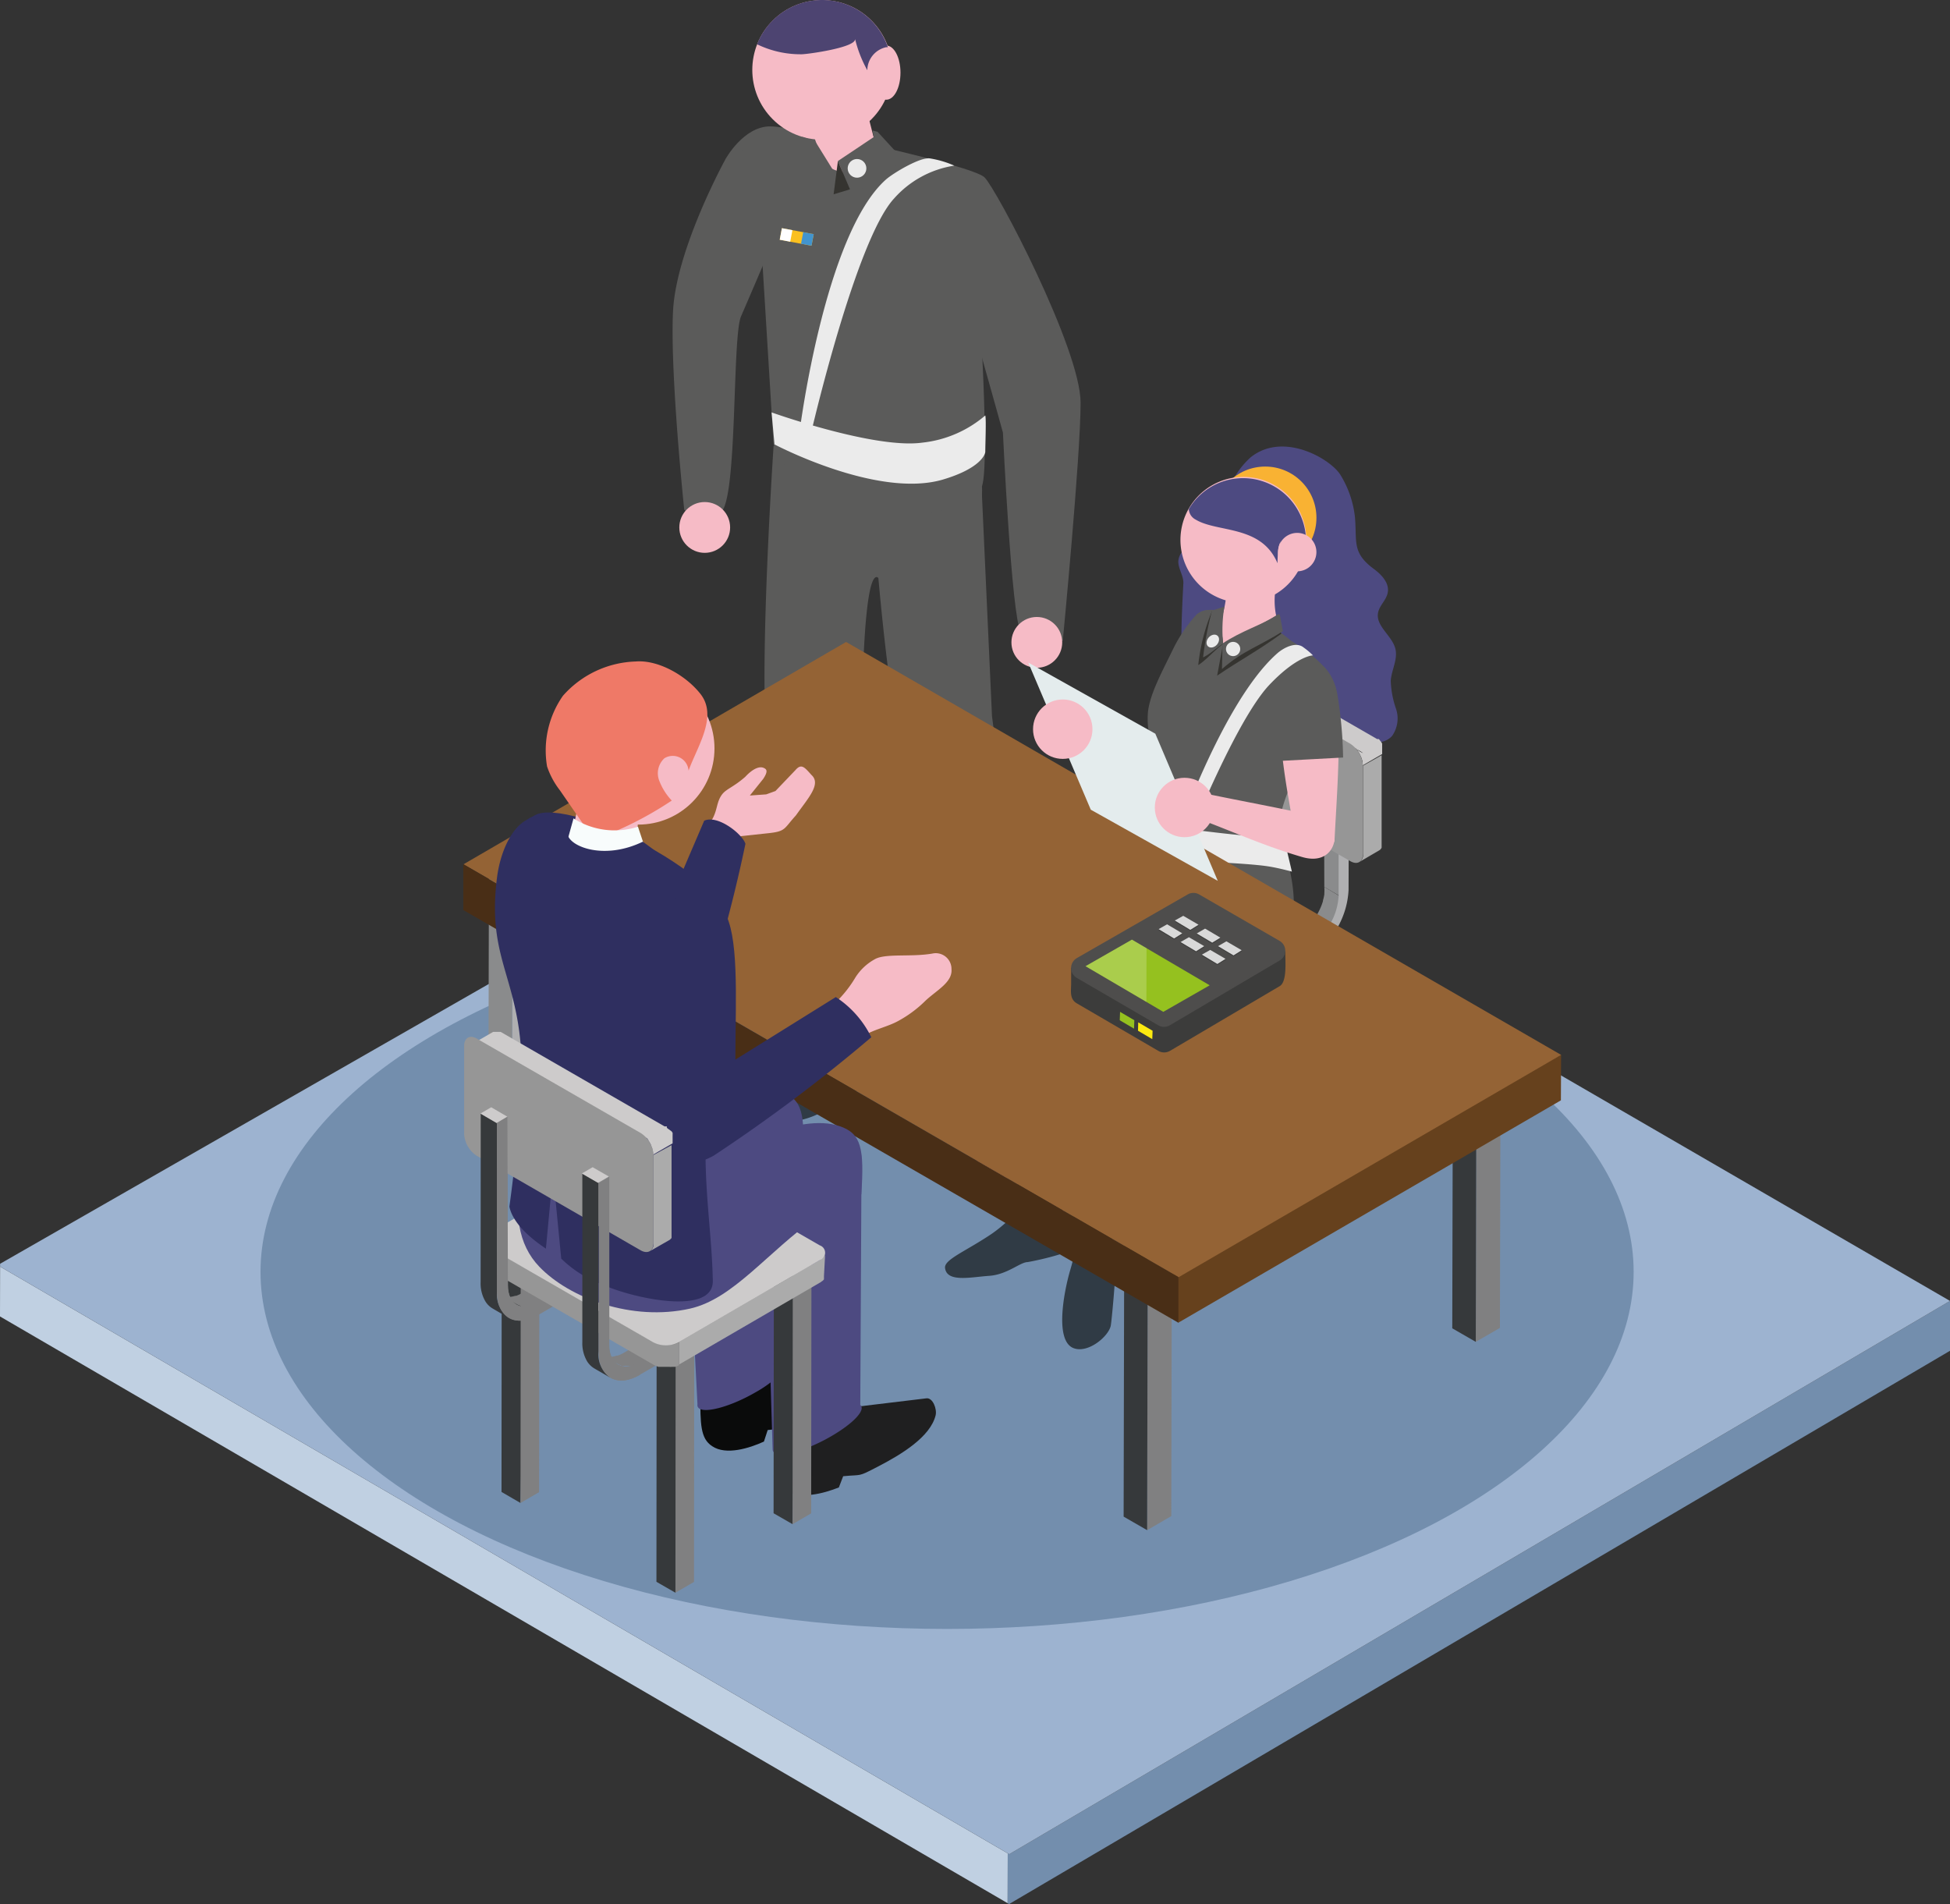 <svg xmlns="http://www.w3.org/2000/svg" viewBox="0 0 185.78 181.4"><rect x="0" y="0" width="185.78" height="181.4" fill="#333333" stroke="none"/><defs><style>.cls-1{fill:#c0d0e2;}.cls-2{fill:#738ead;}.cls-3{fill:#9db3d0;}.cls-14,.cls-4{fill:#5b5b5a;}.cls-25,.cls-5{fill:#f6bbc6;}.cls-6{fill:#303b45;}.cls-7{fill:#4d4471;}.cls-28,.cls-8{fill:#353430;}.cls-9{fill:#eaeaea;}.cls-10,.cls-11,.cls-12{fill:none;stroke-miterlimit:10;stroke-width:1.12px;}.cls-10{stroke:#fbc01f;}.cls-11{stroke:#4294ce;}.cls-12{stroke:#fff;}.cls-13{fill:#ebebeb;}.cls-14,.cls-16,.cls-17,.cls-18,.cls-19,.cls-20,.cls-21,.cls-22,.cls-23,.cls-24,.cls-25,.cls-26,.cls-28,.cls-29,.cls-30,.cls-31,.cls-32,.cls-33,.cls-34,.cls-35,.cls-36,.cls-37,.cls-39,.cls-40{fill-rule:evenodd;}.cls-15,.cls-34{fill:#4d4a81;}.cls-16{fill:#6a6766;}.cls-17{fill:#353230;}.cls-18{fill:#8a8b8c;}.cls-19{fill:#afafb1;}.cls-20{fill:#377d84;}.cls-21{fill:#48abb4;}.cls-22{fill:#ababab;}.cls-23{fill:#969696;}.cls-24{fill:#cdcbcb;}.cls-26{fill:#1f3446;}.cls-27{fill:#f9b233;}.cls-29{fill:#808081;}.cls-30{fill:#36393b;}.cls-31{fill:#66411d;}.cls-32{fill:#946335;}.cls-33{fill:#492e16;}.cls-35{fill:#0a0b0b;}.cls-36{fill:#1f1f20;}.cls-37{fill:#2f2f60;}.cls-38{fill:#ef7967;}.cls-39{fill:#f8fcfc;}.cls-40{fill:#e4eced;}.cls-41{fill:#3c3c3b;}.cls-42{fill:#4e4d4c;}.cls-43{fill:#95c11f;}.cls-44{opacity:0.2;}.cls-45{fill:#fff;}.cls-46{fill:#d9d9d9;}.cls-47{fill:#fcea10;}</style></defs><title>G04_17</title><g id="Livello_1" data-name="Livello 1"><polygon class="cls-1" points="96.01 176.57 96 181.32 0 125.42 0.01 120.67 96.01 176.57"/><polygon class="cls-2" points="185.78 123.94 185.78 128.69 96.14 181.4 96 181.32 96.01 176.57 96.15 176.65 185.78 123.94"/><polygon class="cls-3" points="96.01 176.57 0.01 120.67 0.01 120.4 90.4 68.65 185.78 123.94 96.15 176.65 96.01 176.57"/><ellipse class="cls-2" cx="90.23" cy="121.17" rx="65.41" ry="34.02"/></g><g id="Livello_3" data-name="Livello 3"><path class="cls-4" d="M79.91,47s-1,14.81-.85,24.05c.11,8.49,5.36,25.23,5.36,25.23l1.25.15-.1,6.08a3.34,3.34,0,0,0,2.84,1.42c.64,0,1.52-6.93,1.52-6.93l1,0L88.33,73.87s0-14.67,1.44-14.39c.32.06-.71.17.45,0,4-.77,9.77-4.29,9.55-8.47-.28-5.39-4.54-5.67-4.54-5.67S87.86,44.72,87,45,79.91,47,79.91,47Z" transform="translate(-6.21 -4.5)"/><path class="cls-4" d="M89.36,53S90.8,74.1,92.79,77.79C94.12,80.26,97.47,97,97.47,97h1l.46,3s4.48,2.27,3.63,0a23.33,23.33,0,0,1-.2-3.64l1.36-.81-3-22.81-1-22-6.24-7.66Z" transform="translate(-6.21 -4.5)"/><path class="cls-4" d="M75.33,19.66s1.7-3.12,4.26-3.12S98.83,20.25,100,21.39s9.16,16.37,9.16,21.48-1.7,22.69-1.7,22.69-3.12.57-4-.85-1.7-19-1.7-19-4.54-16.45-4.54-15.6S75.33,19.66,75.33,19.66Z" transform="translate(-6.21 -4.5)"/><path class="cls-4" d="M80.2,19.6l16.65,4.62L99.2,28.4s1.42,19.86.57,22.41S89.56,54.5,86.15,53.93s-6.24-7.09-6.24-7.09L78.17,18.52Z" transform="translate(-6.21 -4.5)"/><path class="cls-4" d="M75.33,19.66s-4.71,8.55-5,14.51S71.4,53.08,71.4,53.08a3.68,3.68,0,0,0,3.41.28c1.7-.85,1.13-16.73,2-18.72S83,20.17,83,20.17,81,16.25,75.33,19.66Z" transform="translate(-6.21 -4.5)"/><circle class="cls-5" cx="84.53" cy="11.16" r="6.65" transform="translate(10.66 58.54) rotate(-45)"/><path class="cls-5" d="M82.33,13.2,84.6,20h0a4.26,4.26,0,0,0,4.77.5l.72-.39L88.2,12.71Z" transform="translate(-6.21 -4.5)"/><path class="cls-6" d="M87.82,96.9c-.87-.14-1.14-.27-2.13-.45-.09,3.47-.09,6.09-.09,6.09.22,2.32,1,2.12,2.88,1.52.62-.19.88-3.06,1.47-7A13.32,13.32,0,0,1,87.82,96.9Z" transform="translate(-6.21 -4.5)"/><path class="cls-6" d="M89.88,107.06c.09-1.22-.84-2.43-.75-3.65a1,1,0,0,0,0-.55,1.34,1.34,0,0,1-.92.3,9.86,9.86,0,0,1-2.6-.2c-.06,1.32-2,3.39-2.93,4.35a12.44,12.44,0,0,0-2.47,3.06.81.81,0,0,0-.08.69c.13.26.47.32.77.33a7.74,7.74,0,0,0,3.72-1A53.67,53.67,0,0,0,89.88,107.06Z" transform="translate(-6.21 -4.5)"/><path class="cls-5" d="M92,11.42c0,1.43-.6,2.58-1.35,2.58s-1.36-1.15-1.36-2.58.61-2.58,1.36-2.58S92,10,92,11.42Z" transform="translate(-6.21 -4.5)"/><path class="cls-7" d="M84.53,4.5a6.67,6.67,0,0,0-6.19,4.22,9.48,9.48,0,0,0,4.25.95c.53,0,5.28-.65,5.08-1.48a11.72,11.72,0,0,0,1.17,3A2.27,2.27,0,0,1,90.63,9l.17,0A6.64,6.64,0,0,0,84.53,4.5Z" transform="translate(-6.21 -4.5)"/><circle class="cls-5" cx="98.78" cy="61.2" r="2.42"/><circle class="cls-5" cx="67.14" cy="50.25" r="2.42"/><polygon class="cls-4" points="79.83 15.34 80.82 17.73 84.04 18.17 85.77 14.91 83.61 12.56 83.13 12.43 83.24 13.06 79.83 15.34"/><polygon class="cls-8" points="79.42 18.51 80.98 18.04 79.83 15.34 79.42 18.51"/><polygon class="cls-4" points="79.66 16.68 76.43 16.29 76.43 13.03 77.67 13.47 79.66 16.68"/><circle class="cls-9" cx="81.65" cy="16.04" r="0.89"/><line class="cls-10" x1="77.42" y1="22.86" x2="74.39" y2="22.29"/><line class="cls-11" x1="77.42" y1="22.86" x2="76.42" y2="22.67"/><line class="cls-12" x1="75.39" y1="22.48" x2="74.39" y2="22.29"/><path class="cls-13" d="M79.72,43.79,80,46.84S89.76,52,96,50.2c3.6-1.06,4.08-2.4,4.08-2.67,0-.64.1-3.12,0-3.45a11,11,0,0,1-6,2.59C89.53,47.3,79.72,43.79,79.72,43.79Z" transform="translate(-6.21 -4.5)"/><path class="cls-13" d="M83.46,45.85l-1.06-.31S84.77,26.8,90.62,21.6c.69-.61,3.33-2.2,4.23-2a9.35,9.35,0,0,1,2.28.68,9.6,9.6,0,0,0-5.73,3.12C87.73,27.34,83.46,45.85,83.46,45.85Z" transform="translate(-6.21 -4.5)"/><path class="cls-6" d="M100.72,96.57c-.67,0-1.52.66-2.3.62.58,3.42,1.07,6,1.07,6,.6,2.25,1.73,1.2,3.06.33.43-.27.09-3.13-.2-7.12A8,8,0,0,1,100.72,96.57Z" transform="translate(-6.21 -4.5)"/><path class="cls-6" d="M98.22,108.65c-.51.94,1.38,3.16,2.37,3.55a2.34,2.34,0,0,0,1.31-.32,8.68,8.68,0,0,0,2.78-2.39c.33-.59.13-1.12,0-1.79a23,23,0,0,0-1.4-3.38,23.27,23.27,0,0,1-.76-3.42H99.07S99.7,105.88,98.22,108.65Z" transform="translate(-6.21 -4.5)"/><path class="cls-14" d="M127.86,63.38c-1.89,1.11-3.62,1.59-5.45,2.81l0,2.42c2-1.75,3.55-2.17,5.8-3.6Z" transform="translate(-6.21 -4.5)"/><path class="cls-14" d="M122.59,62.7a12.9,12.9,0,0,0-.12,3.53c-.64.39-1.25,1-1.91,1.32a30.27,30.27,0,0,1,.85-4.46Z" transform="translate(-6.21 -4.5)"/><path class="cls-15" d="M118.47,58c0,.71.51,1.36.48,2.07-.06,1.31-.63,10.51.52,10.4s1,1.41,2,2c.83.44,1.34,1.33,2.16,1.77a3.08,3.08,0,0,0,2.71-.07c.07.08.12.17.19.25a3.36,3.36,0,0,0,3.2,1.18c.9-.24,1.6-1,2.5-1.23,1.12-.3,2.26.23,3.36.59s2.48.51,3.25-.35a2.9,2.9,0,0,0,.37-2.59,8.87,8.87,0,0,1-.5-2.67c.07-1,.67-2,.45-3-.29-1.28-1.9-2.18-1.66-3.47.13-.7.79-1.21.92-1.91.18-.9-.56-1.7-1.3-2.25-2.12-1.56-1.62-2.56-1.82-4.94a9.66,9.66,0,0,0-1.4-4.06c-.95-1.51-5.45-4.15-8.55-1.64a7.84,7.84,0,0,0-2.27,3.64c-.74,2.27-.47,3.36-2.89,4.41C119.4,56.45,118.51,57.06,118.47,58Z" transform="translate(-6.21 -4.5)"/><polygon class="cls-16" points="109.28 83.39 109.6 90.23 109.26 99.74 107.45 98.7 107.47 82.34 109.28 83.39"/><polygon class="cls-17" points="109.28 83.39 111.05 82.36 111.03 98.71 109.26 99.74 109.28 83.39"/><polygon class="cls-18" points="124.04 91.95 124.36 98.79 124.02 117.05 122.21 116 122.23 90.9 124.04 91.95"/><polygon class="cls-19" points="124.04 91.95 125.81 90.92 125.79 116.02 124.02 117.05 124.04 91.95"/><polygon class="cls-18" points="98.12 89.92 98.44 96.76 98.1 115.02 96.29 113.98 96.31 88.88 98.12 89.92"/><polygon class="cls-19" points="98.12 89.92 99.89 88.89 99.87 113.99 98.1 115.02 98.12 89.92"/><polygon class="cls-18" points="112.88 98.48 113.2 105.32 112.86 123.58 111.05 122.54 111.07 97.43 112.88 98.48"/><polygon class="cls-19" points="112.88 98.48 114.65 97.45 114.63 122.55 112.86 123.58 112.88 98.48"/><polygon class="cls-20" points="111.06 99.08 109.62 98.25 109.61 97.14 111.06 97.97 111.06 99.08"/><path class="cls-18" d="M133.79,90.36a4.53,4.53,0,0,0,0-.52L132.38,89a4.44,4.44,0,0,1,0,.62.29.29,0,0,1,0,.09,4,4,0,0,1-.13.58s0,0,0,.06a5.33,5.33,0,0,1-.23.63h0c-.09.21-.2.42-.31.63h0c-.12.2-.24.39-.38.58l0,.05-.39.47-.09.09a3.28,3.28,0,0,1-.34.31l-.15.14a5.05,5.05,0,0,1-.5.35l1.43.84a4.2,4.2,0,0,0,.51-.35l.15-.14.24-.2a.52.52,0,0,1,.1-.11l.09-.1.1-.1.21-.27.08-.1,0,0,.07-.09.16-.23c0-.08.09-.15.14-.23v0c0-.06.07-.12.1-.19l.12-.22.09-.21h0v0a2.44,2.44,0,0,0,.1-.24,2.5,2.5,0,0,0,.09-.25.5.5,0,0,0,0-.13s0,0,0-.05l0-.09c0-.1,0-.21.07-.31l0-.18s0-.07,0-.1A.29.29,0,0,1,133.79,90.36Z" transform="translate(-6.21 -4.5)"/><polygon class="cls-18" points="127.61 85.34 126.17 84.5 126.13 69.52 127.57 70.36 127.61 85.34"/><polygon class="cls-21" points="127.57 70.36 126.13 69.52 127.09 68.96 128.53 69.8 127.57 70.36"/><polygon class="cls-21" points="123.51 89.12 109.61 97.14 111.06 97.97 124.95 89.95 123.51 89.12"/><path class="cls-19" d="M134.74,74.3l-1,.56,0,15a5.91,5.91,0,0,1-2.67,4.62l-13.89,8v1.1l13.89-8a8,8,0,0,0,3.62-6.28Z" transform="translate(-6.21 -4.5)"/><path class="cls-18" d="M121.38,83.78a4.67,4.67,0,0,0,0-.52L120,82.42a4.18,4.18,0,0,1,0,.61s0,.07,0,.1c0,.19-.08.39-.14.58,0,0,0,0,0,.06q-.11.32-.24.63h0c-.1.21-.2.42-.32.62v0a5.57,5.57,0,0,1-.37.57l0,0a4.42,4.42,0,0,1-.39.47l-.09.1-.33.31-.16.14a4.1,4.1,0,0,1-.5.35l1.44.83a4,4,0,0,0,.5-.34,1.07,1.07,0,0,1,.16-.14l.23-.21.1-.1.09-.1.1-.11.22-.26.07-.1,0-.05.07-.09.15-.24.14-.22v0l.11-.19c0-.07.07-.15.11-.23s.07-.13.1-.2v0h0l.1-.24.09-.25,0-.13,0,0,0-.09c0-.11.05-.21.07-.31a1.16,1.16,0,0,0,0-.18s0-.07,0-.1S121.37,83.81,121.38,83.78Z" transform="translate(-6.21 -4.5)"/><polygon class="cls-18" points="115.2 78.76 113.77 77.92 113.72 62.94 115.16 63.77 115.2 78.76"/><polygon class="cls-21" points="115.16 63.77 113.72 62.94 114.69 62.38 116.13 63.22 115.16 63.77"/><polygon class="cls-21" points="111.1 82.53 97.21 90.56 98.65 91.39 112.54 83.37 111.1 82.53"/><path class="cls-19" d="M122.34,67.72l-1,.55,0,15a5.87,5.87,0,0,1-2.66,4.61l-13.89,8V97l13.89-8a8,8,0,0,0,3.63-6.28Z" transform="translate(-6.21 -4.5)"/><path class="cls-22" d="M133.33,95.7a.55.55,0,0,1,0,.17v0a.65.65,0,0,1-.09.16l0,0a.87.87,0,0,1-.13.15.5.5,0,0,1-.12.08.39.39,0,0,1-.1.08l-13.48,7.83v2.15l13.47-7.82,0,0,.09-.06.11-.09h0l.11-.11,0,0s0,0,0,0l0,0a.42.42,0,0,0,0-.1h0v0a.14.14,0,0,0,0-.06.38.38,0,0,0,0-.1v0h0Z" transform="translate(-6.21 -4.5)"/><path class="cls-23" d="M118.84,104.42l-.08,0a3.81,3.81,0,0,1-.59.07h0a4.2,4.2,0,0,1-.62-.07h0a2.17,2.17,0,0,1-.56-.21l-15.62-9a.86.86,0,0,1-.5-.7v2.15a.87.87,0,0,0,.5.71l15.62,9a1.15,1.15,0,0,0,.25.12l.21.07.1,0h0l0,0,.17,0,.17,0h.53l.22,0,.1,0,.08,0,.15,0a1.76,1.76,0,0,0,.37-.17v-2.15A2,2,0,0,1,118.84,104.42Z" transform="translate(-6.21 -4.5)"/><path class="cls-24" d="M132.83,95a.74.74,0,0,1,0,1.4l-13.48,7.83a2.69,2.69,0,0,1-2.41,0l-15.62-9a.74.74,0,0,1,0-1.4L114.79,86a2.71,2.71,0,0,1,2.42,0Z" transform="translate(-6.21 -4.5)"/><path class="cls-22" d="M136.07,77.45l0,8.39a2,2,0,0,1,0,.26h0a1,1,0,0,1-.07.21h0a1.27,1.27,0,0,1-.07.12.8.8,0,0,1-.19.18l1.86-1.09a.47.47,0,0,0,.19-.18s0,0,0,0a.35.35,0,0,0,.05-.08h0l0-.06s0-.05,0-.07,0,0,0-.06v0h0v0a.13.13,0,0,1,0-.06v-.05s0,0,0-.06v-.06h0l0-8.39Z" transform="translate(-6.21 -4.5)"/><path class="cls-24" d="M135.33,75.74h0l.21.25h0c.06.09.12.18.17.27h0c.05.09.1.19.14.28h0a1.72,1.72,0,0,1,.11.29h0a1.63,1.63,0,0,1,.07.3h0a1.5,1.5,0,0,1,0,.29l1.86-1.08v-.12s0,0,0,0v-.12h0a141911696546.41,141911696546.41,0,0,0,0-.12l0-.06s0,0,0-.07a.43.43,0,0,1,0,0h0a.14.14,0,0,0,0-.06l0-.06a.14.14,0,0,0,0-.06s0,0,0-.06,0,0,0,0h0l0-.06s0,0,0-.06l0-.08a.25.25,0,0,1,0-.07v0h0l-.09-.15-.08-.1h0a.18.18,0,0,1-.05-.07l0,0-.05-.06,0,0h0l0,0-.06-.05a.12.12,0,0,0,0,0l-.05,0,0,0h0a.1.1,0,0,0-.05,0l0,0a.1.1,0,0,1-.05,0l0,0h0l-15.61-9,0,0,0,0,0,0,0,0-.05,0h0l0,0h-.35l-.08,0-.1.05-1.86,1.08.17-.07h.21l.23,0h0l.25.11,15.61,9a1.77,1.77,0,0,1,.24.17h0A2.13,2.13,0,0,1,135.33,75.74Z" transform="translate(-6.21 -4.5)"/><path class="cls-23" d="M134.86,75.36l-15.61-9c-.67-.38-1.22-.07-1.22.7l0,8.39a2.67,2.67,0,0,0,1.2,2.09l15.62,9c.67.39,1.21.08,1.21-.69l0-8.39A2.68,2.68,0,0,0,134.86,75.36Z" transform="translate(-6.21 -4.5)"/><path class="cls-14" d="M128.57,65.16c3.35,1.93,5.19,4,4.1,4.65s-4.69-.43-8-2.36-5.18-4-4.09-4.65S125.22,63.23,128.57,65.16Z" transform="translate(-6.21 -4.5)"/><path class="cls-25" d="M128.58,57.64c-.28,1-1.48,3.32-.64,6.09l-6.17,3.16.51-2.58a11.63,11.63,0,0,0,.75-5.62Z" transform="translate(-6.21 -4.5)"/><path class="cls-14" d="M128,63c.2.56-.12,1.3.12,1.74.59,1.12,1.89,1.68,3,2.5,2.84,2.13.11,7.45-1.75,11a12.91,12.91,0,0,0-1.5,4.86,4.55,4.55,0,0,0,.13,2.4c4.73,12.37-10.12,19.94-12.58,11.16-.7-2.5-.31-6.07,2.06-11.46.82-1.85.31-3.23.33-4.16s-.66-2.24-1.16-4.29a7,7,0,0,1-.9-4.43c.25-1.77,1.52-3.8,2.58-6a11.78,11.78,0,0,1,1.72-3c.49-.49,1.65-.4,2.59-.63a9.26,9.26,0,0,0,.07,3.18C123.36,65.41,126.5,64,128,63Z" transform="translate(-6.21 -4.5)"/><path class="cls-25" d="M100.41,99.57c-.85,5.63-.7,11.26-1.24,17.1l2.3,2.74c2.15-8.67,4.56-13.27,4.9-18.33.19-3,.36-4.84.55-6.28C107.43,89.75,101.05,95.31,100.41,99.57Z" transform="translate(-6.21 -4.5)"/><path class="cls-25" d="M106,96.56c-.37,2.66.17,4.06-.13,6-.85,5.63-.7,11.25-1.23,17.1l2.3,2.74c2.14-8.67,4.56-13.27,4.89-18.34.18-2.67.33-4.48.5-5.86C114,85.64,106.62,91,106,96.56Z" transform="translate(-6.21 -4.5)"/><path class="cls-14" d="M129.41,92c-.18,2.39-.86,5.19-2.77,6.73-3.37,2.7-9.83,1.86-14.81,5.58-4.5-2-9.88-4.94-12.13-6.72.6-1.47,1.1-2.93,2.6-3.82,2.54-1.52,12-7.11,14.43-7.36a8.73,8.73,0,0,0,.58-1l-.07-.06c1.18-2.67,0-5.89-.65-8.49a7.69,7.69,0,0,1-1-4.64c.24-1.76,1.38-3.81,2.44-6A13.81,13.81,0,0,1,120.25,63a2.46,2.46,0,0,1,1.56-.39c-.92.88-2.06,4.47-2.18,7.05,2.87-1.13,6.69-3.22,8-4.63.32-.34.41,0,.63-.23,1.37,1,1.61,1.49,2.79,2.37a3.2,3.2,0,0,1,.73.79,1.84,1.84,0,0,0-2.3-.4c-2.24.81-2.6,4.3-2.46,7.34.09,2.08.72,3.55,2.46,3.63-.85,2-1.52,3.83-1.32,5,.39,2.39,1.57,4.7,1.27,8.39C129.44,92,129.43,92,129.41,92Z" transform="translate(-6.21 -4.5)"/><path class="cls-26" d="M107.91,99.64c3.32,1.91,5.13,4,4.06,4.6s-4.64-.42-8-2.34-5.13-4-4.06-4.6S104.59,97.72,107.91,99.64Z" transform="translate(-6.21 -4.5)"/><circle class="cls-27" cx="120.54" cy="49.33" r="4.88"/><path class="cls-5" d="M118.78,54.81a6,6,0,1,0,7-4.77A6,6,0,0,0,118.78,54.81Z" transform="translate(-6.21 -4.5)"/><path class="cls-15" d="M120.12,54a1.19,1.19,0,0,1-.65-1A6,6,0,0,1,130.56,57a4.73,4.73,0,0,1-.21.76,2,2,0,0,1-.78-.17c-.56-.26-1.81-1-1.24-1.63-.28.31-.39.81-.41,2.2C126.39,54.49,122.19,55.26,120.12,54Z" transform="translate(-6.21 -4.5)"/><path class="cls-5" d="M128,56.75a1.83,1.83,0,1,0,2.13-1.45A1.83,1.83,0,0,0,128,56.75Z" transform="translate(-6.21 -4.5)"/><path class="cls-6" d="M107.07,118.76a11.55,11.55,0,0,1,.89,3.51c0,1.3-.51,1.65-.51,1.65a28.2,28.2,0,0,1-3.33.82c-.72,0-1.93,1.19-3.67,1.31s-4,.65-4.2-.72c-.15-.83,2-1.62,4.51-3.33a13.63,13.63,0,0,0,2.88-2.75Z" transform="translate(-6.21 -4.5)"/><path class="cls-6" d="M106.38,113.07c.38,3.53.68,6.23.68,6.23s.09,1.13-1.43,1.2a2,2,0,0,1-2-1.25s-.62-2.55-1.49-6.21Z" transform="translate(-6.21 -4.5)"/><path class="cls-6" d="M111.28,115.31c.38,3.53.77,6.27.77,6.27s0,1.09-1.51,1.16a1.75,1.75,0,0,1-1.8-1.43s-.82-2.37-1.68-6Z" transform="translate(-6.21 -4.5)"/><path class="cls-6" d="M112,121.38s-.14,1.23-1.23,1.16a3.56,3.56,0,0,1-2.06-1.23s.41,1-.54,4.2c-.53,1.79-1.57,6.76.35,7.44,1.37.49,3.28-1.11,3.51-2.13.09-.41.49-4.89.43-5.31C112.28,124.07,112,121.38,112,121.38Z" transform="translate(-6.21 -4.5)"/><path class="cls-28" d="M127.67,63.64c-1.89,1.11-3.1,1-4.93,2.18l-.57,3.05c2.09-1.43,4-2.44,6.12-4Z" transform="translate(-6.21 -4.5)"/><path class="cls-28" d="M122.4,63c-.12.61.19,1.15.34,2.86-.63.39-1.72,1.63-2.37,2a18.39,18.39,0,0,1,1.31-5.14Z" transform="translate(-6.21 -4.5)"/><path class="cls-14" d="M128.13,63c-1.89,1.12-3.62,1.59-5.45,2.81l-.05,2.43c2-1.75,3.55-2.17,5.8-3.6Z" transform="translate(-6.21 -4.5)"/><path class="cls-14" d="M122.86,62.29a13.27,13.27,0,0,0-.12,3.53c-.63.39-1.25,1-1.91,1.31a31.9,31.9,0,0,1,.85-4.46Z" transform="translate(-6.21 -4.5)"/><circle class="cls-9" cx="117.48" cy="61.83" r="0.68"/><ellipse class="cls-9" cx="121.76" cy="65.58" rx="0.68" ry="0.52" transform="translate(-14.45 108.27) rotate(-48.26)"/><path class="cls-13" d="M118.29,87.28l-1-.3s4.89-15.16,10.58-20.21c.67-.6,1.83-1.16,2.53-.59a6.81,6.81,0,0,1,.9.76s-1.48,0-4.14,2.79C123.56,73.52,118.29,87.28,118.29,87.28Z" transform="translate(-6.21 -4.5)"/><path class="cls-13" d="M129.29,87.54s-1.22-.34-2.25-.5c-2.65-.41-10.47-.59-10.47-.59l.88-3.23s7,1,9.39,1a6.85,6.85,0,0,0,1.63-.16Z" transform="translate(-6.21 -4.5)"/><polygon class="cls-19" points="48.82 84.92 51.11 83.58 51.05 109.47 48.76 110.81 48.82 84.92"/><polygon class="cls-18" points="48.82 84.92 48.76 110.81 46.52 109.51 46.58 83.62 48.82 84.92"/><polygon class="cls-29" points="140.66 101.95 142.96 100.62 142.9 126.51 140.6 127.84 140.66 101.95"/><polygon class="cls-30" points="140.66 101.95 140.6 127.84 138.36 126.55 138.42 100.66 140.66 101.95"/><polygon class="cls-29" points="109.35 117.39 111.65 116.05 111.59 144.44 109.29 145.78 109.35 117.39"/><polygon class="cls-30" points="109.35 117.39 109.29 145.78 107.05 144.49 107.11 116.1 109.35 117.39"/><polygon class="cls-31" points="111.77 121.24 148.73 100.47 148.71 104.83 112.25 126.02 111.77 121.24"/><path class="cls-32" d="M154.94,105l-36.46,21.19L50.37,86.84,86.82,65.66Z" transform="translate(-6.21 -4.5)"/><path class="cls-33" d="M118.48,126.16l0,4.36Q84.4,110.87,50.35,91.2l0-4.36h0Z" transform="translate(-6.21 -4.5)"/><path class="cls-34" d="M66.35,125.84c4.12-.94,7.28-5.3,12.07-8.72L82.66,115c.28-4.39,0-5.8-2.07-6.5-3.83-1.32-10.39,2.12-15.4,4.57Z" transform="translate(-6.21 -4.5)"/><path class="cls-35" d="M76,135l-3.07,2.34c0,2.82,0,4.21,1.13,4.94,1.33.9,3.57.18,4.93-.44l.36-1.1c1.31-.18,1,.21,2.43-.57,2.36-1.31,5.84-3.34,6.3-5.68.12-.6-.34-1.69-1-1.58l-6.85,1.19Z" transform="translate(-6.21 -4.5)"/><path class="cls-34" d="M71.55,116.72l1.11,21.57h0a.39.39,0,0,0,.2.42c.72.42,3.12-.28,5.34-1.57a11.22,11.22,0,0,0,2.18-1.57l.82-.56,1.24-23.75Z" transform="translate(-6.21 -4.5)"/><path class="cls-36" d="M83.38,139.23l-3.16,2.22c-.09,2.82-.15,4.2.91,5,1.29.95,3.56.33,5-.24l.41-1.07c1.86-.18,1.35.1,3.24-.88,2.29-1.18,5.07-2.86,5.57-4.93.14-.59-.27-1.69-.88-1.61l-6.73.81Z" transform="translate(-6.21 -4.5)"/><path class="cls-34" d="M78.86,115.53c.14,2,.25,3.89.31,5.84l.65,21.25,0,0a.36.36,0,0,0,.21.3c.72.42,3.11-.28,5.34-1.57s3.34-2.55,2.8-3l.12-23.23C88.42,110.28,78.94,111.28,78.86,115.53Z" transform="translate(-6.21 -4.5)"/><polygon class="cls-19" points="61.01 95.22 63.31 93.88 63.25 124.77 60.95 126.1 61.01 95.22"/><polygon class="cls-18" points="61.01 95.22 60.95 126.1 58.72 124.81 58.77 93.92 61.01 95.22"/><polygon class="cls-30" points="49.61 118.08 49.94 124.93 49.59 143.19 47.78 142.14 47.8 117.04 49.61 118.08"/><polygon class="cls-29" points="49.61 118.08 51.39 117.06 51.36 142.16 49.59 143.19 49.61 118.08"/><polygon class="cls-30" points="64.37 126.64 64.69 133.49 64.35 151.74 62.54 150.7 62.56 125.6 64.37 126.64"/><polygon class="cls-29" points="64.37 126.64 66.14 125.61 66.12 150.71 64.35 151.74 64.37 126.64"/><path class="cls-29" d="M80.49,124.81l-14.9,8.6a3.1,3.1,0,0,1-.53.24l-.1,0a2.12,2.12,0,0,1-.47.11h0a1.76,1.76,0,0,1-.46,0h0a1.5,1.5,0,0,1-.42-.15h0l1.55.89h0l.15.07.15.06.1,0h.06l.18,0h.4l.25,0,.11,0,.1,0,.13-.05a3,3,0,0,0,.4-.2L82,125.7Z" transform="translate(-6.21 -4.5)"/><path class="cls-29" d="M82,125.7l-14.89,8.6c-1.58.92-2.87.18-2.88-1.64l0-16.06-1,.59,0,16.07c0,2.48,1.76,3.47,3.91,2.23l14.9-8.6Z" transform="translate(-6.21 -4.5)"/><path class="cls-29" d="M70.83,119.1l-14.9,8.6a3.59,3.59,0,0,1-.53.25l-.1,0a2.08,2.08,0,0,1-.47.1h0a1.72,1.72,0,0,1-.46,0h0a1.52,1.52,0,0,1-.42-.16h0l1.55.9h0l.15.07.15.05.1,0h.06l.17,0h.41l.25-.06.11,0,.1,0,.12,0a3,3,0,0,0,.4-.2l14.9-8.6Z" transform="translate(-6.21 -4.5)"/><path class="cls-29" d="M72.37,120l-14.9,8.6c-1.58.91-2.87.18-2.87-1.64l-.05-16.07-1,.6,0,16.07c0,2.47,1.77,3.47,3.92,2.23l14.9-8.6Z" transform="translate(-6.21 -4.5)"/><polygon class="cls-16" points="60.77 111.55 61.1 118.39 60.75 127.9 58.94 126.86 58.97 110.51 60.77 111.55"/><polygon class="cls-17" points="60.77 111.55 62.55 110.52 62.52 126.87 60.75 127.9 60.77 111.55"/><polygon class="cls-30" points="75.53 120.11 75.86 126.95 75.51 145.21 73.7 144.17 73.73 119.07 75.53 120.11"/><polygon class="cls-29" points="75.53 120.11 77.31 119.08 77.28 144.18 75.51 145.21 75.53 120.11"/><path class="cls-22" d="M84.83,123.86a.86.86,0,0,1,0,.17v0a.8.8,0,0,1-.08.16l0,0a1,1,0,0,1-.14.15l-.11.09-.11.07-13.47,7.83v2.16l13.47-7.83h0a.71.71,0,0,0,.09-.07l.12-.08h0l.11-.12s0,0,0,0l0,0s0,0,0-.05a.31.31,0,0,0,0-.1h0v0s0,0,0-.06,0-.07,0-.1h0Z" transform="translate(-6.21 -4.5)"/><path class="cls-23" d="M70.34,132.58l-.08,0a2.88,2.88,0,0,1-.59.07h0a2.59,2.59,0,0,1-.63-.07h0a1.66,1.66,0,0,1-.55-.21l-15.62-9a.82.82,0,0,1-.5-.7v2.16a.86.86,0,0,0,.5.7l15.62,9,.24.12.21.07.11,0h.07l.17,0,.17,0h.34l.19,0a.83.83,0,0,0,.22,0l.09,0,.08,0,.15,0a2.06,2.06,0,0,0,.37-.16v-2.16A2,2,0,0,1,70.34,132.58Z" transform="translate(-6.21 -4.5)"/><path class="cls-24" d="M84.32,123.15a.74.74,0,0,1,0,1.4l-13.47,7.83a2.63,2.63,0,0,1-2.41,0l-15.62-9a.74.74,0,0,1,0-1.4l13.47-7.82a2.63,2.63,0,0,1,2.41,0Z" transform="translate(-6.21 -4.5)"/><path class="cls-34" d="M58.67,114.24,56,115.69c-.95,4.32-.41,7.4,1.58,9.48,2.87,3,8.83,5.25,14.38,4,4.12-.94,7.28-5.3,12.07-8.72l4.24-2.16c.29-4.39,0-5.81-2.07-6.5-3.83-1.32-10.39,2.12-15.4,4.57Z" transform="translate(-6.21 -4.5)"/><path class="cls-25" d="M75,80.19c.41-.54,1.08-.69,2.21-1.68.76-.82,1.36-1,1.71-.87s.49.33,0,1.07l-1.27,1.58,1.56-.11.88-.32,1.91-2c.58-.67.88-.23,1.53.48.94.87-.34,2.21-1.49,3.84-1.17,1.28-.94,1.52-2.63,1.7l-2.63.28-1,1.53L73,83.81a10.55,10.55,0,0,0,1.1-1.32C74.58,81.59,74.47,80.91,75,80.19Z" transform="translate(-6.21 -4.5)"/><path class="cls-37" d="M68.12,94.78,73.3,82.69c1.29-.59,3.63,1.26,3.93,2.2A138.55,138.55,0,0,1,72.5,102c-.77,1.89-1.68,2-3.59,1.34C65.61,102.2,66.89,98,68.12,94.78Z" transform="translate(-6.21 -4.5)"/><path class="cls-37" d="M68.66,85.55c4.8,2.77,7.42,5.74,5.87,6.65s-6.71-.61-11.5-3.38-7.42-5.74-5.86-6.65S63.87,82.78,68.66,85.55Z" transform="translate(-6.21 -4.5)"/><path class="cls-25" d="M60.88,76c.62,5.22.71,4.13-.56,9.39l6.78,3.17c-.57-7.39.23-8.12,2.3-15.17Z" transform="translate(-6.21 -4.5)"/><circle class="cls-5" cx="60.81" cy="71.3" r="7.26"/><path class="cls-38" d="M71.81,77.92a1.51,1.51,0,0,0-2.3-1.18A1.94,1.94,0,0,0,69,78.83a5.71,5.71,0,0,0,1.21,1.94A33.73,33.73,0,0,1,62.8,84.5l-3.25-4.71a7.67,7.67,0,0,1-1.22-2.27,9.09,9.09,0,0,1,1.51-6.73,9.64,9.64,0,0,1,6.94-3.27c2.13-.17,4.71,1.3,6.09,3C74.68,72.67,72.66,75.57,71.81,77.92Z" transform="translate(-6.21 -4.5)"/><path class="cls-39" d="M60.85,82.47a7.27,7.27,0,0,0,6.14.79l.56,1.68c-1.66,2.31-7.33,2.16-7.2-.67Z" transform="translate(-6.21 -4.5)"/><path class="cls-37" d="M60.31,84.09c-1.25-.58-1.56-2.11-2.77-2a3.46,3.46,0,0,0-1.15.52c-1.43.75-2.51,3-2.83,5.5-1.09,8.56,2.77,9.74,2.33,20.23-.08,1.95-.64,7.46-1.15,11.12.32,1.52,1.87,2.92,3.48,4l.67-7.16.79,8.11a11,11,0,0,0,3.93,2.47c2.85,1.31,10.57,3,10.51-.35-.08-4.75-1-9.6-.59-15.35.57-8.44,2.59-16.43,1.83-18.28A10.13,10.13,0,0,0,71.8,88c-1.92-1.34-2.51-2-4.35-3.31C63.87,86.42,60.69,85.24,60.31,84.09Z" transform="translate(-6.21 -4.5)"/><path class="cls-25" d="M84.63,101a11.26,11.26,0,0,0,3.09-3.4,5.08,5.08,0,0,1,1.81-1.7c1-.6,3.43-.2,5.49-.55a1.5,1.5,0,0,1,1.84,1.48c.11,1.25-1.4,2-2.47,3a11.39,11.39,0,0,1-2.72,2c-.86.45-2,.72-2.85,1.17l-2.13,1.55-1.92-3.34.06-.06Z" transform="translate(-6.21 -4.5)"/><path class="cls-37" d="M75.13,106.16l10.71-6.67a9.62,9.62,0,0,1,3.38,3.83,155.14,155.14,0,0,1-15,11.27c-1.77,1-2.54.55-3.66-1.13C68.62,110.52,72.17,108,75.13,106.16Z" transform="translate(-6.21 -4.5)"/><path class="cls-37" d="M73.52,89.48c1.64,1.42,1.76,1.8,2.11,2.81,1.05,3.08.57,9.45.65,14.71-.23,4.33.73,6.94-3.53,7.29-2,.27-2.56-.47-3-2.44L67.23,99.11C66.61,91.66,71.3,88.48,73.52,89.48Z" transform="translate(-6.21 -4.5)"/><path class="cls-22" d="M68.46,114.54l0,8.39a1.18,1.18,0,0,1,0,.27h0a.65.65,0,0,1-.07.21h0l-.07.11a.55.55,0,0,1-.19.18L70,122.63a.85.85,0,0,0,.19-.19l0,0a.56.56,0,0,0,0-.08h0a.14.14,0,0,0,0-.06l0-.06s0,0,0-.07v0h0v0a.07.07,0,0,0,0,0v-.18h0l0-8.39Z" transform="translate(-6.21 -4.5)"/><path class="cls-24" d="M67.72,112.83h0a2.31,2.31,0,0,1,.2.24h0c.07.09.12.18.18.27v0a2.44,2.44,0,0,1,.14.28h0c0,.1.08.2.11.3h0c0,.1,0,.2.07.3h0c0,.1,0,.2,0,.29l1.87-1.08v-.06a.43.43,0,0,1,0-.05v-.06s0,0,0-.06v-.06h0a.11.11,0,0,0,0,0,.2.2,0,0,0,0-.07V113s0,0,0-.06l0,0h0l0-.06,0-.06a.14.14,0,0,1,0-.06l0-.06a.05.05,0,0,0,0,0h0l0-.06,0-.06a.16.16,0,0,0,0-.07.3.3,0,0,0,0-.08h0v0l-.09-.14L69.8,112h0l-.06-.07,0-.06,0-.06s0,0-.05,0h0l0,0a.12.12,0,0,0,0,0l0,0-.06,0,0,0h0s0,0,0,0l0,0-.06,0,0,0-.05,0h0l-15.61-9,0,0,0,0-.05,0,0,0h-.5l-.08,0-.09,0-1.87,1.08a.55.55,0,0,1,.18-.06h0a.49.49,0,0,1,.21,0h0a.85.85,0,0,1,.22,0h0a.86.86,0,0,1,.24.11l15.62,9,.24.17h0Z" transform="translate(-6.21 -4.5)"/><path class="cls-23" d="M67.26,112.45l-15.62-9c-.67-.39-1.21-.07-1.21.69l0,8.39a2.67,2.67,0,0,0,1.21,2.09l15.61,9c.67.38,1.22.07,1.22-.7l0-8.39A2.65,2.65,0,0,0,67.26,112.45Z" transform="translate(-6.21 -4.5)"/><path class="cls-30" d="M63.23,133.26l0-16.07-1.54-.89,0,16.07a3.38,3.38,0,0,0,.47,1.85,2.07,2.07,0,0,0,.67.65l1.54.89A2.71,2.71,0,0,1,63.23,133.26Z" transform="translate(-6.21 -4.5)"/><polygon class="cls-24" points="56.97 112.69 55.43 111.8 56.46 111.2 58.01 112.09 56.97 112.69"/><path class="cls-29" d="M67.14,134.3c-1.58.92-2.87.18-2.88-1.64l0-16.06-1,.59,0,16.07c0,2.48,1.76,3.47,3.91,2.23Z" transform="translate(-6.21 -4.5)"/><path class="cls-30" d="M53.56,127.56l0-16.07-1.55-.9L52,126.66a3.35,3.35,0,0,0,.47,1.85,2,2,0,0,0,.67.65l1.54.9A2.75,2.75,0,0,1,53.56,127.56Z" transform="translate(-6.21 -4.5)"/><polygon class="cls-24" points="47.31 106.99 45.77 106.09 46.8 105.49 48.34 106.39 47.31 106.99"/><path class="cls-29" d="M57.47,128.6c-1.58.91-2.87.18-2.87-1.64l-.05-16.07-1,.6,0,16.07c0,2.47,1.77,3.47,3.92,2.23Z" transform="translate(-6.21 -4.5)"/><path class="cls-25" d="M128.78,69.11c-1.59,3.4.27,11.7.95,15.72l3,.62c0-.2.61-.63.62-.84.2-4.19.74-10.4.07-14.14-.28-1.55-1.29-2.78-2.44-2.74A2.8,2.8,0,0,0,128.78,69.11Z" transform="translate(-6.21 -4.5)"/><polygon class="cls-40" points="110.07 69.9 97.96 63.12 103.92 77.14 116.02 83.92 110.07 69.9"/><circle class="cls-5" cx="112.85" cy="76.93" r="2.83"/><circle class="cls-5" cx="101.25" cy="69.47" r="2.83"/><path class="cls-25" d="M131.37,82.21c-3.48-.78-6.47-1.31-10.19-2.08a25.49,25.49,0,0,0-.05,2.65c3.09,1.19,5.79,2.39,9.14,3.37,1.78.52,2.72-.32,3-1.25S133.16,82.62,131.37,82.21Z" transform="translate(-6.21 -4.5)"/><path class="cls-14" d="M128.58,69c-.77,1.64-.83,5.14-.53,8l6.12-.33a40.42,40.42,0,0,0-.57-6.15c-.29-1.59-1.4-3.15-2.58-3.11A3.29,3.29,0,0,0,128.58,69Z" transform="translate(-6.21 -4.5)"/><path class="cls-41" d="M108.26,98.21V96.72c.33-.2,11.86-4.77,12.19-4.58l8.21,3c0,1,.18,2.89-.53,3.31l-10.46,6.17a1.11,1.11,0,0,1-1.1,0l-7.77-4.53C108.08,99.67,108.26,98.89,108.26,98.21Z" transform="translate(-6.21 -4.5)"/><path class="cls-42" d="M108.8,95.78l10.57-6.07a1.09,1.09,0,0,1,1.08,0l7.67,4.43a1.08,1.08,0,0,1,0,1.87l-10.46,6.17a1.08,1.08,0,0,1-1.1,0l-7.77-4.52A1.09,1.09,0,0,1,108.8,95.78Z" transform="translate(-6.21 -4.5)"/><polygon class="cls-43" points="103.42 92.05 107.84 89.52 115.25 93.87 110.83 96.4 103.42 92.05"/><g class="cls-44"><polygon class="cls-45" points="103.42 92.05 107.84 89.52 109.23 90.33 109.22 95.45 103.42 92.05"/></g><polygon class="cls-41" points="111.86 89.5 110.38 88.62 110.38 88.52 111.19 88.16 112.64 88.92 112.64 89.02 111.86 89.5"/><polygon class="cls-46" points="111.86 89.41 110.38 88.52 111.19 88.06 112.64 88.92 111.86 89.41"/><polygon class="cls-41" points="113.95 90.72 112.47 89.84 112.47 89.75 113.27 89.38 114.73 90.14 114.73 90.24 113.95 90.72"/><polygon class="cls-46" points="113.95 90.63 112.47 89.75 113.27 89.29 114.73 90.14 113.95 90.63"/><polygon class="cls-41" points="115.98 91.93 114.5 91.05 114.5 90.95 115.3 90.59 116.76 91.35 116.76 91.45 115.98 91.93"/><polygon class="cls-46" points="115.98 91.84 114.5 90.95 115.3 90.5 116.76 91.35 115.98 91.84"/><polygon class="cls-41" points="113.4 88.68 111.92 87.8 111.92 87.7 112.73 87.34 114.19 88.1 114.19 88.2 113.4 88.68"/><polygon class="cls-46" points="113.4 88.59 111.92 87.7 112.73 87.25 114.19 88.1 113.4 88.59"/><polygon class="cls-41" points="115.49 89.91 114.01 89.02 114.01 88.93 114.81 88.56 116.27 89.33 116.27 89.42 115.49 89.91"/><polygon class="cls-46" points="115.49 89.81 114.01 88.93 114.81 88.47 116.27 89.33 115.49 89.81"/><polygon class="cls-41" points="117.52 91.11 116.04 90.23 116.04 90.14 116.84 89.77 118.3 90.53 118.3 90.63 117.52 91.11"/><polygon class="cls-46" points="117.52 91.02 116.04 90.14 116.84 89.68 118.3 90.53 117.52 91.02"/><polygon class="cls-43" points="106.68 97.2 108.04 98 108.07 97.2 106.71 96.4 106.68 97.2"/><polygon class="cls-47" points="108.42 98.2 109.78 99 109.81 98.2 108.44 97.4 108.42 98.2"/></g></svg>